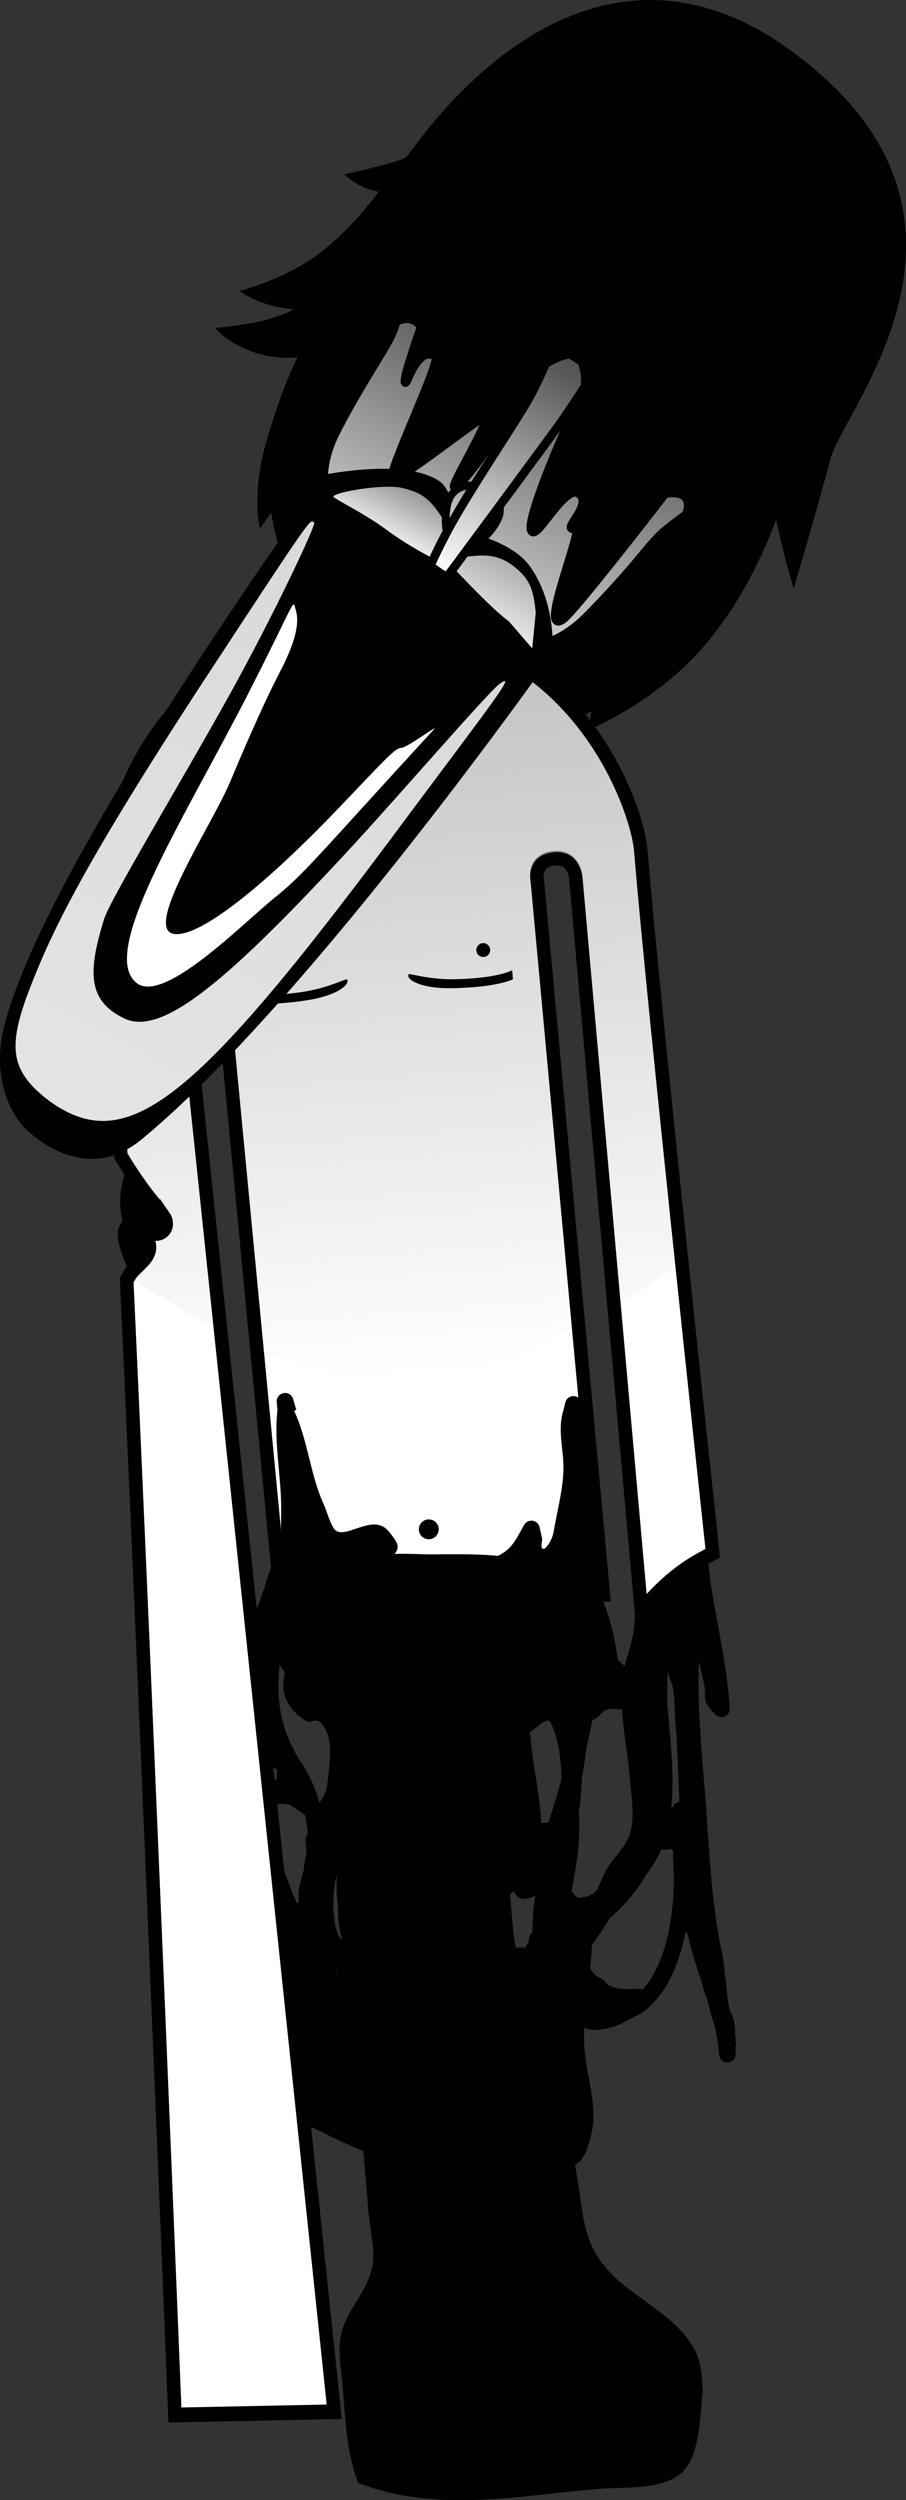 <svg version="1.1" xmlns="http://www.w3.org/2000/svg" xmlns:xlink="http://www.w3.org/1999/xlink" width="135.188" height="372.978" viewBox="0,0,135.188,372.978"><rect x="0" y="0" width="135.188" height="372.978" fill="#333333" stroke="none"/><defs><linearGradient x1="234.4" y1="85.647" x2="243.755" y2="197.593" gradientUnits="userSpaceOnUse" id="color-1"><stop offset="0" stop-color="#bfbfbf"/><stop offset="1" stop-color="#bfbfbf" stop-opacity="0"/></linearGradient><linearGradient x1="281.412" y1="24.343" x2="244.693" y2="94.961" gradientUnits="userSpaceOnUse" id="color-2"><stop offset="0" stop-color="#000000"/><stop offset="1" stop-color="#ffffff"/></linearGradient><linearGradient x1="242.316" y1="77.111" x2="198.464" y2="161.447" gradientUnits="userSpaceOnUse" id="color-3"><stop offset="0" stop-color="#d9d9d9"/><stop offset="1" stop-color="#e4e4e4"/></linearGradient><linearGradient x1="244.65" y1="65.943" x2="241.147" y2="72.679" gradientUnits="userSpaceOnUse" id="color-4"><stop offset="0" stop-color="#999999"/><stop offset="1" stop-color="#eaeaea"/></linearGradient><linearGradient x1="257.427" y1="75.892" x2="252.933" y2="84.535" gradientUnits="userSpaceOnUse" id="color-5"><stop offset="0" stop-color="#afafaf"/><stop offset="1" stop-color="#eaeaea"/></linearGradient><linearGradient x1="254.293" y1="65.257" x2="250.052" y2="73.412" gradientUnits="userSpaceOnUse" id="color-6"><stop offset="0" stop-color="#999999"/><stop offset="1" stop-color="#e6e6e6"/></linearGradient><linearGradient x1="265.943" y1="47.581" x2="249.67" y2="78.876" gradientUnits="userSpaceOnUse" id="color-7"><stop offset="0" stop-color="#585858"/><stop offset="1" stop-color="#ffffff"/></linearGradient></defs><g transform="translate(-182.113,7.727)"><g data-paper-data="{&quot;isPaintingLayer&quot;:true}" fill-rule="nonzero" stroke-linejoin="miter" stroke-miterlimit="10" stroke-dasharray="" stroke-dashoffset="0" style="mix-blend-mode: normal"><path d="M203.022,163.586c0.34,-0.024 0.62,0.088 0.62,0.088l0.648,0.289c4.376,3.059 7.048,8.483 4.199,13.574c-0.974,1.741 -2.859,2.825 -4.507,4.029l-0.312,0.564c-0.193,0.362 -0.56,0.622 -0.999,0.658c-0.56,0.047 -1.065,-0.284 -1.264,-0.779l-0.487,-1.136c-0.571,-1.346 -1.317,-3.239 -1.244,-4.719c0.064,-1.287 0.834,-1.165 0.595,-2.334c-0.69,-3.373 0.258,-6.208 1.547,-9.433c0,0 0.35,-0.877 1.204,-0.802z" fill="#000000" stroke="none" stroke-width="0.5" stroke-linecap="butt"/><path d="M233.469,18.292c0,0 8.67,-1.906 9.302,-2.627c1.659,-1.891 24.32,-36.961 54.867,-17.561c37.235,24.714 10.539,54.772 8.441,62.49c-2.876,10.583 -5.534,19.492 -5.534,19.492c0,0 -1.024,-3.468 -1.444,-5.211c-0.392,-1.626 -1.209,-5.063 -1.209,-5.063c0,0 -3.76,11.265 -11.522,19.741c-7.056,7.806 -16.484,11.629 -16.484,11.629l0.48,-2.815c0,0 -2.178,1.432 -3.804,1.822c-1.626,0.39 -4.599,0.704 -4.599,0.704l2.18,-3.452c0,0 -12.509,6.069 -26.629,-3.963c-13.244,-9.569 -14.925,-24.721 -14.925,-24.721l-1.712,2.37c0,0 -1.196,-5.251 0.831,-12.447c2.415,-8.576 4.792,-13.089 4.792,-13.089c0,0 -3.078,0.404 -6.387,-0.727c-4.146,-1.417 -5.918,-3.66 -5.918,-3.66c0,0 4.619,-0.428 7.493,-1.181c2.559,-0.67 4.231,-1.584 4.231,-1.584c0,0 -2.392,-0.211 -4.463,-0.938c-2.161,-0.759 -3.635,-1.82 -3.635,-1.82c0,0 7.155,-1.775 12.398,-5.954c4.95,-3.946 8.396,-8.853 8.396,-8.853c0,0 -1.522,-0.172 -3.221,-1.177c-1.077,-0.637 -1.924,-1.406 -1.924,-1.406z" fill="#000000" stroke="none" stroke-width="1.5" stroke-linecap="butt"/><path d="M290.758,299.943c-1.246,0.104 -1.35,-1.142 -1.35,-1.142l-0.017,-0.199c-0.127,-1.52 -0.384,-2.981 -0.719,-4.406c-0.547,-1.368 -0.819,-3.2 -1.29,-4.313c-0.242,-0.573 -0.378,-1.105 -0.469,-1.624c-0.82,-2.477 -1.66,-4.954 -2.221,-7.573c0,0 -0.008,-0.039 -0.015,-0.105c-0.095,0.004 -0.189,-0.002 -0.279,-0.018c-0.88,4.438 -2.607,8.66 -5.598,11.291c-1.163,1.023 -2.601,1.502 -3.903,2.294c-2.22,0.947 -4.081,1.241 -5.609,0.631c-0.025,0.653 -0.035,1.31 -0.025,1.97c0.072,4.551 2.132,9.402 1.098,13.874c-0.417,1.717 -0.694,2.704 -1.728,4.189l-0.358,0.063l0.053,0.123l-0.41,0.176c0.115,0.757 0.234,1.508 0.365,2.252c0.727,4.134 0.751,8.184 3.185,11.797c3.753,5.571 11.138,7.689 14.282,13.562c1.089,2.034 1.041,3.989 1.225,6.186c-0.36,3.268 -0.413,9.198 -2.748,11.791c-2.801,3.111 -8.834,2.477 -12.579,2.79c-12.166,1.017 -24.486,3.68 -36.122,-0.896c-1.756,-4.762 -1.869,-9.425 -2.29,-14.458c-0.23,-2.748 -0.896,-5.849 0.006,-8.551c1.143,-3.423 4.079,-6.052 4.522,-9.863c0.26,-2.236 -0.486,-5.269 -0.672,-7.497c-0.254,-3.038 -0.51,-6.075 -0.764,-9.113c-2.487,-0.975 -4.851,-2.188 -7.293,-3.364c-3.636,-1.752 -8.026,-2.866 -10.025,-6.841c-1.205,-2.398 -1.154,-5.397 -1.372,-8.004c-0.798,-9.543 0.011,-19.146 -0.787,-28.634c-0.156,-1.859 -0.796,-4.232 -0.037,-6.013c0.321,-0.752 0.391,-1.981 1.192,-2.142c0.874,-0.176 1.497,0.967 2.246,1.451c0.086,0.193 0.17,0.386 0.253,0.58c0.063,-0.142 0.151,-0.27 0.26,-0.379l0.511,-0.518c0.044,-0.712 0.777,-1.026 0.777,-1.026c0.333,-0.143 0.918,-0.368 1.399,-0.634c-0.016,-0.034 -0.032,-0.067 -0.046,-0.1l0.04,-1.269c-0.023,-0.031 -0.046,-0.062 -0.068,-0.092l-0.683,-0.263c0,0 -1.161,-0.464 -0.697,-1.625c0.01,-0.024 0.019,-0.047 0.029,-0.069c-0.678,-1.076 -1.25,-2.186 -1.619,-3.364c-0.059,-0.19 -0.444,-4.911 -0.474,-5.266c-0.322,-3.852 -0.431,-7.371 0.132,-10.896c0.005,-1.36 0.289,-2.495 0.787,-3.479c0.225,-0.761 0.487,-1.526 0.792,-2.301c0.4,-1.632 1.052,-3.198 1.732,-4.735c0.446,-1.007 0.294,-2.486 1.23,-3.065c0.824,-0.509 1.89,0.448 2.854,0.539c0.207,0.02 0.42,0.002 0.634,-0.029c-0.053,-1.322 -0.14,-2.639 -0.249,-3.943c-0.121,-1.45 -0.146,-3.193 -0.337,-4.895c0.39,-0.478 0.335,-1.126 0.335,-1.126c-0.498,-5.96 -0.318,-13.042 -2.577,-18.633c1.555,-0.79 3.382,-1.215 5.018,-1.611c8.81,-2.132 18.453,-2.101 27.49,-2.816c1.216,0.19 2.566,-0.017 3.647,0.571c4.052,2.204 3.803,7.339 4.116,11.218c0.762,0.828 0.623,2.039 0.623,2.039c-0.489,3.998 -2.447,7.432 -3.086,11.409c-0.083,0.516 -0.16,1.034 -0.234,1.553c3.838,0.589 4.521,3.995 5.815,7.759v0c0.756,2.201 1.307,4.465 1.726,6.762c1.062,-0.364 1.52,0.703 1.52,0.703c1.231,2.901 1.973,6.088 2.388,9.252c0.324,0.281 0.677,0.601 1.028,0.951c0.499,-1.949 1.254,-3.891 1.404,-5.846c0.343,-4.465 0.66,-7.929 3.827,-11.313c1.414,-0.187 2.819,-0.325 4.235,-0.448c0.043,-0.369 0.244,-1.025 1.133,-1.099c1.246,-0.104 1.35,1.142 1.35,1.142c0.009,0.117 0.017,0.234 0.024,0.351c0.375,0.34 0.419,0.868 0.419,0.868c0.578,7.052 2.569,13.926 3.161,21.01l0.133,1.594c0.057,0.688 -0.454,1.292 -1.142,1.35c-0.398,0.033 -0.767,-0.124 -1.02,-0.395l-0.873,-0.922l0.058,-0.055c-0.104,-0.09 -0.202,-0.187 -0.291,-0.294c-0.657,-0.784 -0.303,-2.024 -0.514,-3.024c-0.253,-1.201 -0.519,-2.409 -0.837,-3.603c-0.203,6.194 0.334,12.586 0.849,18.745c0.672,8.046 0.865,16.323 2.508,24.2c0.607,2.912 0.691,5.844 1.162,8.733c0.542,1.217 0.965,2.449 0.884,3.663c-0.003,0.052 -0.008,0.103 -0.014,0.154l0.036,-0.003l0.125,1.495c0.019,0.227 -0.024,0.446 -0.115,0.638c0.022,0.207 0.042,0.414 0.059,0.623l0.017,0.199c0,0 0.104,1.246 -1.142,1.35zM273.182,247.221c-0.261,0.036 -0.531,0.105 -0.805,0.198c-0.09,0.07 -0.177,0.143 -0.258,0.221l-0.923,0.874c-0.177,0.17 -0.404,0.289 -0.66,0.332c-0.306,1.472 -0.629,2.945 -0.969,4.407c-0.142,1.415 -0.368,2.837 -0.63,4.262c-0.067,1.713 -0.189,3.42 -0.464,5.106c0.316,3.989 -0.322,7.874 -1.072,11.763l0.39,0.491l-0.028,0.022c0.218,0.17 0.434,0.345 0.642,0.522c0.846,-0.063 1.781,-0.33 2.19,-0.648c0.184,-0.143 0.364,-0.287 0.542,-0.432c0.477,-0.978 0.87,-1.987 1.287,-2.826c0.913,-1.836 2.727,-3.275 3.519,-5.203c1.05,-2.556 0.35,-6.29 0.124,-8.992c-0.265,-3.169 -0.915,-6.652 -1.151,-10.005c-0.58,-0.043 -1.172,-0.167 -1.735,-0.09zM230.223,260.504c0.225,-0.4 0.419,-0.813 0.59,-1.236c0.375,-2.251 0.594,-4.519 0.509,-6.79c-0.035,-0.237 -0.072,-0.47 -0.11,-0.698c-0.006,-0.037 -0.012,-0.074 -0.017,-0.112c-0.332,-1.203 -0.836,-2.26 -1.622,-2.642c-0.17,-0.083 -0.369,-0.078 -0.572,-0.057c-0.412,0.145 -0.816,0.271 -1.16,0.072c-1.338,-0.774 -2.536,-2.003 -3.117,-3.435c-0.445,-1.096 -0.401,-2.407 -0.117,-3.789c-0.214,-0.35 -0.501,-0.756 -0.782,-1.189c-0.002,0.02 -0.004,0.04 -0.006,0.06c-0.583,5.644 0.35,10.324 3.529,14.944c1.163,1.908 1.902,3.65 2.395,5.477c0.016,0.028 0.031,0.056 0.047,0.084zM260.648,273.523c0.006,-0.005 0.013,-0.01 0.019,-0.015c-0.005,-0.011 -0.009,-0.021 -0.014,-0.032l-0.001,-0.002c-0.034,0.054 -0.048,0.081 -0.005,0.049zM258.776,274.377c-0.185,0.181 -0.373,0.35 -0.548,0.498c0.123,1.491 0.241,2.983 0.363,4.473c0.095,1.161 0.262,2.317 0.483,3.468c0.447,-0.011 0.897,0.003 1.358,0.046c0.225,-0.338 0.436,-0.679 0.639,-1.024c-0.014,-0.06 -0.024,-0.122 -0.03,-0.186h-0c-0.037,-0.44 0.159,-0.847 0.486,-1.097c0.045,-1.818 0.149,-3.63 0.465,-5.465c-1.507,0.695 -2.645,0.744 -3.216,-0.713zM233.135,281.509c-0.461,-1.665 -0.642,-3.322 -0.593,-5.013c-0.232,-1.456 -0.253,-2.968 -0.155,-4.495c-0.049,0.156 -0.096,0.319 -0.142,0.488c-0.492,1.821 -0.778,7.039 0.726,9.048zM226.466,276.159c0.108,-0.035 0.191,-0.104 0.256,-0.196c-0.028,-0.082 -0.047,-0.157 -0.053,-0.217c-0.134,-1.41 0.334,-2.978 0.724,-4.32c0.009,-0.03 0.018,-0.062 0.028,-0.094c0.08,-0.871 0.218,-1.742 0.427,-2.612c-0.014,-0.166 -0.14,-1.676 -0.154,-1.842c0,0 -0.051,-0.612 0.347,-1.014c-0.101,-0.993 -0.224,-1.909 -0.396,-2.787c-0.811,-0.61 -1.807,-1.224 -2.289,-1.561c-0.665,-0.123 -1.351,-0.157 -2.025,-0.104l-1.212,0.458c-0.114,0.046 -0.236,0.076 -0.365,0.087c-0.199,0.017 -0.391,-0.014 -0.565,-0.083c1.835,4.676 3.134,9.57 5.144,14.151c0.044,0.044 0.088,0.089 0.132,0.134zM282.344,268.133l-1.061,0.089v0c-0.178,0.015 -0.35,-0.008 -0.509,-0.063c-0.567,1.351 -1.307,2.627 -2.263,3.797c-1.27,2.3 -3.18,4.595 -5.422,6.47c-0.794,1.39 -1.699,2.7 -2.64,3.994c-0.058,1.186 -0.165,2.362 -0.29,3.534c0.29,0.4 0.582,0.759 0.882,1.076c0.646,0.303 1.432,0.741 1.695,1.316c1.124,0.585 2.438,0.771 4.147,0.617l0.086,0.042l0.002,-0.04l1.099,0.064c4.209,-4.871 4.947,-13.855 4.454,-19.758c0,0 -0.02,-0.235 0.06,-0.509c-0.058,-0.29 -0.136,-0.516 -0.241,-0.63zM282.702,261.739l-0.132,-0.216l0.928,-0.565c-0.207,-4.229 -0.307,-8.439 -0.666,-12.736c-0.112,-1.336 -0.005,-2.991 -0.342,-4.286c-0.166,-0.638 -0.497,-1.412 -0.783,-2.205c0.014,1.862 -0.115,3.659 0.045,5.578c0.38,4.551 1.036,9.77 0.522,14.646c0.138,-0.077 0.281,-0.149 0.426,-0.215zM232.336,286.521c0.006,-0.176 0.013,-0.351 0.022,-0.526l-0.099,0.036c0.024,0.164 0.05,0.327 0.077,0.49zM263.884,264.157c0,0 0.025,-0.002 0.069,-0.002c0.472,-1.507 0.967,-2.979 1.36,-4.367v0c0.195,-0.688 0.386,-1.384 0.574,-2.086c-0.03,-2.948 -0.422,-5.762 -1.434,-8.049c-0.066,-0.165 -0.138,-0.321 -0.216,-0.469c-0.107,-0.085 -0.202,-0.186 -0.289,-0.3c-0.052,0.023 -0.105,0.047 -0.16,0.072l-0.723,0.274c-0.086,0.068 -0.171,0.136 -0.257,0.204c-0.175,0.139 -0.88,0.707 -1.594,1.264c0.023,0.277 0.046,0.553 0.069,0.83c0.359,4.297 1.388,8.423 1.574,12.725c0.341,-0.034 0.683,-0.067 1.026,-0.096zM260.296,287.201c-0.042,0.022 -0.085,0.044 -0.128,0.067c0.008,0.027 0.016,0.053 0.023,0.08c0.035,-0.049 0.07,-0.098 0.104,-0.147zM225.763,229.709c0.588,-0.468 1.308,-0.736 1.928,-0.554c0.029,-0.009 0.057,-0.018 0.084,-0.027l0.176,-0.107c0.027,-0.296 0.051,-0.592 0.072,-0.889c-0.86,0.512 -1.75,0.996 -2.574,1.559c0.106,0.004 0.21,0.01 0.313,0.018zM227.004,225.827l1.135,-0.193c0.013,-0.589 0.017,-1.178 0.013,-1.766c-0.319,0.122 -0.657,0.338 -0.972,0.282c-0.527,-0.095 -0.928,-1.113 -1.379,-0.825c-0.495,0.316 0.084,1.197 -0.086,1.759c-0.209,0.696 -0.491,1.369 -0.772,2.042c0.653,-0.436 1.345,-0.862 2.061,-1.299zM261.146,290.396c0.004,-0.054 0.007,-0.108 0.011,-0.162c-0.016,0.017 -0.032,0.034 -0.048,0.051c0.012,0.037 0.025,0.074 0.037,0.112zM277.603,268.5c0.022,0.005 0.044,0.011 0.067,0.018c0.047,-0.114 0.091,-0.229 0.134,-0.345c-0.065,0.111 -0.132,0.22 -0.201,0.328zM266.732,246.286c-0.025,0.004 -0.051,0.008 -0.075,0.011c0.018,0.003 0.035,0.007 0.053,0.011c0.007,-0.007 0.015,-0.015 0.022,-0.022z" fill="#000000" stroke="none" stroke-width="0.5" stroke-linecap="butt"/><path d="M208.207,352.448c0,0 -4.064,-101.479 -7.198,-169.306l0.594,-0.998c0.908,-1.223 2.535,-2.119 2.781,-3.621c0.137,-0.835 -0.338,-1.884 -1.036,-2.967l1.535,0.534c0.201,0.075 0.421,0.108 0.649,0.089c0.826,-0.069 1.439,-0.794 1.37,-1.62c-0.023,-0.279 -0.122,-0.534 -0.274,-0.747l-0.899,-1.307l-0.022,0.015l-0.022,-0.077c-1.957,-2.299 -3.879,-5.028 -5.552,-7.872c-0.926,-19.134 -1.709,-33.532 -2.187,-38.829c-0.733,-8.12 5.097,-37.315 36.988,-40.141c31.479,-2.789 42.174,26.065 42.783,33.45c1.275,15.573 5.587,56.918 10.737,104.84c-1.329,0.719 -2.662,1.43 -3.896,2.28c-2.525,1.741 -4.824,3.949 -6.749,6.365l-9.79,-109.424c0,0 -0.183,-3.095 -3.069,-2.909c-3.428,0.221 -2.676,3.35 -2.676,3.35l9.857,106.45c-3.732,-0.061 -6.16,-2.485 -9.912,-3.549c-5.242,-1.486 -10.226,-1.324 -15.576,-1.297c-3.327,0.017 -6.675,-0.509 -9.811,0.836c-4.281,0.333 -8.799,2.192 -12.899,3.958l-9.829,-102.664c0,0 0.035,-2.932 -3.12,-2.684c-3.101,0.244 -2.564,3.133 -2.564,3.133l23.556,224.229z" fill="#ffffff" stroke="#000000" stroke-width="2" stroke-linecap="butt"/><path d="M197.945,125.743c-0.733,-8.12 5.097,-37.315 36.988,-40.141c31.479,-2.789 42.174,26.065 42.783,33.45c0.869,10.612 3.148,33.189 6.141,61.66c-3.322,2.223 -6.666,4.429 -10.108,6.443l-5.73,-64.042c0,0 -0.183,-3.095 -3.069,-2.909c-3.428,0.221 -2.676,3.35 -2.676,3.35l6.157,66.49c-1.099,0.547 -2.212,1.068 -3.34,1.557c-2.545,1.354 -5.121,3.008 -7.825,4.031c-2.022,0.764 -4.543,0.864 -6.675,1.169c-6.362,0.91 -13.169,1.597 -19.504,0.047c-3.636,-0.89 -7.098,-2.143 -10.64,-3.312l-6.342,-66.248c0,0 0.035,-2.932 -3.12,-2.684c-3.101,0.244 -2.564,3.133 -2.564,3.133l6.657,63.365c-4.431,-2.723 -8.951,-5.307 -13.285,-8.119c-0.166,-0.108 -0.331,-0.218 -0.494,-0.33l0.304,-0.511c0.908,-1.223 2.535,-2.119 2.781,-3.621c0.137,-0.835 -0.338,-1.884 -1.036,-2.967l1.535,0.534c0.201,0.075 0.421,0.108 0.649,0.089c0.826,-0.069 1.439,-0.794 1.37,-1.62c-0.023,-0.279 -0.122,-0.534 -0.274,-0.747l-0.899,-1.307l-0.022,0.015l-0.022,-0.077c-1.957,-2.299 -3.879,-5.028 -5.552,-7.872c-0.926,-19.134 -1.709,-33.532 -2.187,-38.829z" fill="url(#color-1)" stroke="none" stroke-width="0" stroke-linecap="butt"/><path d="M208.223,352.647c0,0 -4.064,-101.479 -7.198,-169.306l0.594,-0.998c0.908,-1.223 2.535,-2.119 2.781,-3.621c0.137,-0.835 -0.338,-1.884 -1.036,-2.967l1.535,0.534c0.201,0.075 0.421,0.108 0.649,0.089c0.826,-0.069 1.439,-0.794 1.37,-1.62c-0.023,-0.279 -0.122,-0.534 -0.274,-0.747l-0.899,-1.307l-0.022,0.015l-0.022,-0.077c-1.957,-2.299 -3.879,-5.028 -5.552,-7.872c-0.926,-19.134 -1.709,-33.532 -2.187,-38.829c-0.733,-8.12 5.097,-37.315 36.988,-40.141c31.479,-2.789 42.174,26.065 42.783,33.45c1.275,15.573 5.587,56.918 10.737,104.84c-1.329,0.719 -2.662,1.43 -3.896,2.28c-2.525,1.741 -4.824,3.949 -6.749,6.365l-9.79,-109.424c0,0 -0.183,-3.095 -3.069,-2.909c-3.428,0.221 -2.676,3.35 -2.676,3.35l9.857,106.45c-3.732,-0.061 -6.16,-2.485 -9.912,-3.549c-5.242,-1.486 -10.226,-1.324 -15.576,-1.297c-3.327,0.017 -6.675,-0.509 -9.811,0.836c-4.281,0.333 -8.799,2.192 -12.899,3.958l-9.829,-102.664c0,0 0.035,-2.932 -3.12,-2.684c-3.101,0.244 -2.564,3.133 -2.564,3.133l23.556,224.229z" fill="none" stroke="#000000" stroke-width="2" stroke-linecap="butt"/><path d="M254.305,135.036c-0.569,0.048 -1.069,-0.375 -1.117,-0.944c-0.048,-0.569 0.375,-1.069 0.944,-1.117c0.569,-0.048 1.069,0.375 1.117,0.944c0.048,0.569 -0.375,1.069 -0.944,1.117z" fill="#000000" stroke="none" stroke-width="1.5" stroke-linecap="butt"/><path d="M249.416,139.695c-4.474,0.058 -6.679,-1.242 -6.363,-2.057c0.097,-0.251 2.925,0.823 7.055,0.72c6.418,-0.16 8.428,-1.338 8.428,-1.338l0.112,1.341c0,0 -2.318,1.244 -9.232,1.334z" fill="#000000" stroke="#000000" stroke-width="0" stroke-linecap="butt"/><path d="M221.208,135.225c0,-0.571 0.463,-1.034 1.034,-1.034c0.571,0 1.034,0.463 1.034,1.034c0,0.571 -0.463,1.034 -1.034,1.034c-0.571,0 -1.034,-0.463 -1.034,-1.034z" fill="#000000" stroke="none" stroke-width="1.5" stroke-linecap="butt"/><path d="M227.972,141.487c-6.833,1.059 -9.325,0.216 -9.325,0.216l-0.112,-1.341c0,0 2.178,0.828 8.533,-0.079c4.09,-0.584 6.7,-2.112 6.838,-1.881c0.447,0.752 -1.512,2.4 -5.934,3.085z" fill="#000000" stroke="#000000" stroke-width="0" stroke-linecap="butt"/><path d="M246.213,221.899c-0.816,0.068 -1.533,-0.538 -1.601,-1.354c-0.068,-0.816 0.538,-1.533 1.354,-1.601c0.816,-0.068 1.533,0.538 1.601,1.354c0.068,0.816 -0.538,1.533 -1.354,1.601z" data-paper-data="{&quot;index&quot;:null}" fill="#000000" stroke="none" stroke-width="1.5" stroke-linecap="butt"/><path d="M243.485,33.383c3.62,-6.358 9.915,-14.003 9.915,-14.003c0,0 2.845,1.882 13.277,5.216c8.015,2.561 22.328,3.695 22.328,3.695c0,0 -3.475,1.272 -5.325,1.775c-1.966,0.534 -5.867,1.531 -5.867,1.531c0,0 7.421,3.024 14.797,4.332c9.075,1.889 12.164,0.944 13.294,3.476c1.334,2.989 -12.172,19.757 -15.553,24.18c-3.534,4.453 -7.433,6.436 -9.64,8.588c-2.208,2.152 -3.787,4.846 -10.836,12.03c-4.4,4.483 -8.457,5.045 -16.525,6.499c-8.068,1.454 -12.688,2.568 -16.003,0.4c-3.19,-2.086 -4.527,-9.239 -5.695,-16.418c-1.244,-7.644 -2.579,-11.999 0.468,-17.983c2.745,-5.389 4.924,-8.633 7.638,-13.245c1.983,-3.371 1.75,-6.602 3.727,-10.074z" fill="url(#color-2)" stroke="#000000" stroke-width="1.5" stroke-linecap="butt"/><g stroke="none" stroke-linecap="butt"><path d="M264.563,89.556c0,0 -0.582,0.823 -1.63,2.092l-0.774,-0.059c-5.54,-1.854 -10.429,-4.271 -15.569,-6.942c-5.299,-2.873 -8.996,-7.424 -13.495,-11.259c-0.191,-0.163 -1.428,-1.434 -1.573,-1.77c-0.339,-0.783 0.015,-2.061 -0.756,-2.441c-0.848,-0.418 -3.017,0.356 -4.919,1.19c2.283,-4.277 4.646,-7.273 4.646,-7.273c0,0 12.559,-2.624 17.474,1.184c1.221,0.946 3.613,7.384 3.613,7.384c0,0 6.841,1.182 9.647,5.154c3.932,5.567 3.335,12.741 3.335,12.741z" fill="#000000" stroke-width="0"/><path d="M203.255,162.239c-6.786,5.593 -13.322,1.929 -16.697,-0.984c-3.232,-2.791 -5.656,-8.683 -3.801,-15.959c5.286,-20.74 34.827,-63.681 44.85,-77.862c7.395,-1.461 14.822,-3.527 19.287,-0.283c4.776,3.411 7.597,9.095 11.367,13.824c1.468,1.842 3.775,3.624 3.931,7.067c0.079,1.742 -0.05,3.518 0.059,5.086c-7.361,10.22 -37.667,51.533 -58.996,69.111z" fill="#000000" stroke-width="0"/><path d="M223.933,92.41c-3.001,5.795 -6.21,13.498 -7.438,16.397c-2.495,6.157 -13.487,22.53 -8.205,22.817c3.903,0.27 13.42,-7.32 24.727,-19.189c6.651,-6.965 8.065,-8.593 9.001,-8.603c0.817,0.003 5.769,-3.699 4.826,-2.726c-17.03,18.529 -19.339,21.586 -23.768,25.104c-4.776,3.85 -16.52,15.898 -20.575,12.712c-5.653,-4.424 6.436,-23.407 16.158,-42.216c8.213,-16.015 7.009,-15.205 7.649,-13.199c0.167,0.797 0.745,2.903 -2.376,8.904z" data-paper-data="{&quot;noHover&quot;:false,&quot;origItem&quot;:[&quot;Path&quot;,{&quot;applyMatrix&quot;:true,&quot;segments&quot;:[[[732.56655,396.53901],[0.21094,0.0533],[-0.59374,-0.1218]],[[732.94937,398.35841],[-0.9297,-1.72044],[1.07032,2.02494]],[[737.25405,400.83249],[-2.52342,-0.03046],[1.8125,0.02284]],[[739.87905,400.23109],[-0.57812,0.57094],[0.54688,-0.52526]],[[741.85561,396.66843],[-1.07812,2.41316],[0.07032,-0.12942]],[[741.51967,396.53901],[0.23438,-0.04566],[-0.26562,0.05328]],[[740.23061,398.23661],[0.47656,-0.92112],[-0.80468,1.56818]],[[738.20717,400.05601],[1.17188,-0.19792],[-1.57032,0.27406]],[[734.61343,399.45461],[0.54686,0.62424],[-0.24218,-0.29688]],[[733.56655,397.78747],[0.32814,0.62422],[-0.33594,-0.64706]]],&quot;closed&quot;:true,&quot;fillColor&quot;:[0,0,0]}]}" fill="#ffffff" stroke-width="0.5"/><path d="M218.434,92.118c-5.964,11.232 -19.792,34.06 -20.749,37.152c-2.527,8.07 -2.458,12.32 2.945,14.92c5.764,2.857 16.002,-6.116 34.523,-26.194c6.863,-7.491 19.731,-22.337 21.429,-23.642c2.857,-2.123 -0.749,2.414 -13.52,19.531c-31.795,42.935 -41.833,51.032 -53.524,42.685c-6.078,-4.631 -6.483,-8.165 -2.518,-18.016c3.236,-8.145 8.195,-18.269 25.847,-45.26c16.431,-25.055 15.464,-23.519 16.132,-23.041c0.271,0.194 -4.548,10.673 -10.565,21.866z" data-paper-data="{&quot;noHover&quot;:false,&quot;origItem&quot;:[&quot;Path&quot;,{&quot;applyMatrix&quot;:true,&quot;segments&quot;:[[[730.47281,395.74731],[0.11718,0],[-0.28906,0]],[[730.58999,398.43453],[-0.42968,-2.89276],[0.47656,3.11352]],[[732.08999,403.26849],[-0.74218,-0.82216],[0.88282,0.99724]],[[736.77749,404.59307],[-2.6875,-0.02284],[5.05468,0]],[[743.25405,398.35841],[-0.30468,5.1613],[0.14844,-2.063]],[[742.99623,396.47051],[0.38282,-0.32734],[-0.21876,0.19792]],[[741.80091,398.58679],[0.4297,-0.9744],[-1.1875,2.61872]],[[737.87903,401.67747],[2.23438,-0.09896],[-2.07812,0.09896]],[[733.47279,400.70307],[0.92968,0.77648],[-0.35938,-0.29688]],[[731.75405,397.96255],[0.59374,1.21802],[-0.57032,-1.218]]],&quot;closed&quot;:true,&quot;fillColor&quot;:[0,0,0]}]}" fill="url(#color-3)" stroke-width="0.5"/><path d="M242.056,65.053c2.883,0.663 4.082,1.57 5.731,4.002c1.171,1.736 4.576,6.902 3.466,8.395c-0.252,0.339 -6.764,-2.659 -11.331,-6.043c-3.871,-2.868 -8.269,-4.816 -8.067,-5.087c0.505,-0.678 7.389,-1.877 10.201,-1.267z" data-paper-data="{&quot;noHover&quot;:false,&quot;origItem&quot;:[&quot;Path&quot;,{&quot;applyMatrix&quot;:true,&quot;segments&quot;:[[[732.89469,393.12859],[0,0],[-0.92188,0.4263]],[[730.47281,395.02411],[0,-0.3045],[0,0.1218]],[[733.56657,395.24487],[-1.69532,0],[2,0]],[[736.66033,394.99365],[0,0.15226],[0,-0.6699]],[[735.20721,393.02961],[0.6953,0.25122],[-0.97656,-0.35018]],[[732.89471,393.12857],[0.95312,-0.4263],[0,0]]],&quot;closed&quot;:true,&quot;fillColor&quot;:[0,0,0]}]}" fill="url(#color-4)" stroke-width="0.5"/><path d="M262.054,83.689l-0.527,5.315l-3.513,-4.079c-2.318,-1.534 -9.309,-9.06 -10.123,-9.9c-1.302,-1.412 -0.672,0.657 0.955,0.564c4.353,-0.25 6.945,-1.45 10.423,1.575c1.902,1.646 2.456,3.099 2.785,6.526z" data-paper-data="{&quot;noHover&quot;:false,&quot;origItem&quot;:[&quot;Path&quot;,{&quot;applyMatrix&quot;:true,&quot;segments&quot;:[[[740.47281,393.10575],[0.88282,0.0685],[-1.61718,-0.12942]],[[738.32437,394.54451],[0,-1.24084],[0,0.57856]],[[739.11343,395.37427],[-0.66406,-0.1294],[0.40626,0.06852]],[[741.66031,395.44279],[-0.97656,0.05328],[0,0]],[743.44937,395.37427],[[742.49625,394.30091],[0,0],[-0.8125,-0.92112]]],&quot;closed&quot;:true,&quot;fillColor&quot;:[0,0,0]}]}" fill="url(#color-5)" stroke-width="0.5"/></g><path d="M249.368,73.021c-0.855,-0.581 -1.095,-4.685 -0.119,-6.565c0.873,-1.682 3.239,-2.428 5.283,-1.039c2.045,1.389 3.201,2.767 0.981,5.729c-1.884,2.514 -4.1,3.263 -6.145,1.875z" fill="url(#color-6)" stroke="#000000" stroke-width="1.15" stroke-linecap="butt"/><path d="M269.255,50.149c0,0 -2.145,3.342 -3.999,5.899c-3.671,5.064 -16.491,22.358 -16.491,22.358l-2.471,-1.668c0,0 1.68,-3.903 4.408,-8.49c3.692,-6.209 8.782,-13.731 10.398,-16.67c1.532,-2.786 2.469,-5.231 2.469,-5.231" fill="url(#color-7)" stroke="#000000" stroke-width="1.3" stroke-linecap="round"/><path d="M247.207,35.515c3.015,-4.408 9.38,-5.361 13.751,-2.22c4.371,3.141 4.854,9.022 1.839,13.43c-1.081,1.581 -9.085,15.161 -12.564,18.056c-2.003,1.667 6.632,-11.898 3.968,-10.295c-2.952,1.776 -12.37,9.409 -13.456,9.091c-0.978,-0.286 7.335,-17.49 6.434,-18.137c-3.16,-2.271 -5.056,6.601 -4.494,2.977c0.215,-1.389 3.686,-11.68 4.522,-12.902z" fill="#000000" stroke="#000000" stroke-width="1.4" stroke-linecap="butt"/><path d="M270.117,49.16c3.131,-4.345 9.031,-5.539 13.402,-2.498c4.371,3.041 5.219,8.924 2.253,13.39c-0.513,0.773 -17.47,22.842 -19.628,24.507c-3.819,2.948 3.354,-13.908 1.892,-13.524c-2.483,0.653 2.931,-3.518 0.421,-5.215c-2.193,-1.483 -6.622,7.734 -7.058,5.39c-0.476,-2.558 7.011,-19.681 8.717,-22.049z" fill="#000000" stroke="#000000" stroke-width="1.4" stroke-linecap="butt"/><path d="M244.708,24.974c3.854,-7.411 12.886,-10.347 20.175,-6.557c7.289,3.79 10.074,12.87 6.22,20.282c-3.854,7.411 -12.886,10.347 -20.175,6.557c-7.289,-3.79 -10.074,-12.87 -6.22,-20.282z" fill="#000000" stroke="#000000" stroke-width="1.4" stroke-linecap="butt"/><path d="M237.766,43.202c-1.109,-0.577 -0.532,-1.686 -0.532,-1.686l0.055,-0.092c-0.169,-0.01 -0.339,-0.056 -0.499,-0.139c-0.613,-0.318 -0.851,-1.073 -0.532,-1.686c0.043,-0.082 0.094,-0.158 0.151,-0.226l0.782,-0.974l0.026,0.021l0.024,-0.08c2.22,-2.119 4.527,-2.703 6.431,-1.928c1.341,-0.254 2.58,-0.422 3.229,-0.551l-0.039,-0.114c0,0 1.012,-0.734 1.746,0.278c0.734,1.012 -0.278,1.746 -0.278,1.746l-0.944,0.543c-0.409,0.081 -0.816,0.169 -1.221,0.262c0.436,0.663 0.807,1.454 1.097,2.368c0,0 0.188,0.596 -0.123,1.079c-0.091,0.238 -0.281,0.472 -0.643,0.646c-1.127,0.541 -1.668,-0.586 -1.668,-0.586c-1.207,-2.732 -3.42,-1.499 -5.209,0.069l-0.168,0.517c0,0 -0.577,1.109 -1.686,0.532z" fill="#000000" stroke="none" stroke-width="0.5" stroke-linecap="butt"/><path d="M261.393,41.116c0.577,-1.109 1.686,-0.532 1.686,-0.532l0.222,0.115c0.577,0.303 1.146,0.621 1.709,0.949c0.13,-0.056 0.261,-0.105 0.392,-0.147c-0.059,-0.176 -0.118,-0.36 -0.18,-0.554c-2.439,-12.264 11.695,-25.231 23.71,-21.012c6.412,3.32 12.181,7.751 17.197,12.955c3.061,3.176 5.227,7.47 3.068,11.667c-4.243,8.161 -11.673,14.064 -18.216,20.269c-0.683,0.648 -1.162,1.359 -1.667,2.079l0.294,0.153l-0.577,1.109c-0.318,0.613 -1.073,0.851 -1.686,0.532c-0.367,-0.191 -0.6,-0.539 -0.659,-0.919l-0.042,-0.252c-0.001,0.594 -0.113,1.283 -0.355,2.081c0,0 -0.386,1.189 -1.575,0.802c-1.189,-0.386 -0.802,-1.575 -0.802,-1.575c1.184,-3.312 -2.163,-2.306 -4.365,-1.938l0.077,0.107c0,0 -1.012,0.734 -1.746,-0.278c-0.734,-1.012 0.278,-1.746 0.278,-1.746l0.982,-0.55c0.924,-0.152 1.877,-0.256 2.781,-0.265c-0.047,-0.058 -0.094,-0.117 -0.141,-0.175c-0.126,-0.033 -0.255,-0.069 -0.388,-0.107c0,0 -1.152,-0.334 -0.872,-1.476c-2.212,-2.804 -4.38,-5.63 -6.915,-8.257c-0.995,-1.03 -1.714,-2.267 -2.586,-3.371c-0.19,0.317 -0.555,0.649 -1.24,0.54c-1.234,-0.196 -1.038,-1.431 -1.038,-1.431c0.202,-1.072 0.006,-2.195 -0.338,-3.263c-0.465,-0.279 -0.928,-0.563 -1.389,-0.848c-1.419,0.199 -3.202,1.277 -4.697,2.237l-0.002,0.004l0.179,0.144l-0.784,0.976c-0.363,0.47 -1.02,0.628 -1.566,0.344c-0.613,-0.318 -0.851,-1.073 -0.532,-1.686l0.692,-1.331c0.531,-0.993 1.41,-2.222 2.451,-3.229c-0.201,-0.109 -0.403,-0.216 -0.606,-0.32l-0.222,-0.115c0,0 -1.109,-0.577 -0.532,-1.686z" fill="#000000" stroke="none" stroke-width="0.5" stroke-linecap="butt"/><path d="M224.127,225.916c-0.167,-2.896 -0.071,-5.666 -0.06,-8.595c0.017,-4.858 -1.108,-9.806 -0.56,-14.653l-0.103,-1.236v0c-0.057,-0.688 0.454,-1.292 1.142,-1.35c0.612,-0.051 1.158,0.348 1.312,0.922l0.465,1.611l-0.315,0.091c-0.002,0.016 -0.004,0.031 -0.005,0.047c2.059,4.365 2.388,9.56 4.464,14.049c0.377,0.814 0.982,3.092 1.695,3.751c0.764,0.706 2.461,-0.047 3.164,-0.267c1.916,-0.599 3.572,-1.225 5.034,0.739c0.51,0.684 1.275,1.511 1.051,2.334c-0.262,0.963 -1.398,1.446 -2.23,1.998c-0.475,0.315 -1.079,0.371 -1.618,0.556c-1.839,0.154 -3.637,-0.377 -5.4,0.393c-1.961,0.857 -3.396,1.995 -5.563,2.498c-1.037,0.241 -2.201,1.162 -3.128,0.638c-0.741,-0.419 -0.162,-1.695 -0.243,-2.542z" fill="#000000" stroke="none" stroke-width="0.5" stroke-linecap="butt"/><path d="M253.527,225.57c0.387,-0.457 0.808,-0.51 1.141,-0.441c0.201,-0.153 0.39,-0.217 0.39,-0.217c2.436,-0.823 3.332,-1.653 4.556,-3.874l0.688,-1.245c0.193,-0.362 0.56,-0.622 0.999,-0.658c0.634,-0.053 1.198,0.378 1.327,0.984l0.312,1.361l-0.017,0.004c0.012,0.028 0.023,0.055 0.034,0.083c0.213,0.536 -0.288,1.298 0.098,1.727c0.231,0.257 0.666,-0.296 0.857,-0.584c0.773,-1.168 0.766,-1.742 1.034,-3.165c0.521,-2.766 1.306,-5.849 1.238,-8.672c-0.068,-2.822 -0.87,-5.444 -0.008,-8.18l0.283,-1.166c0.114,-0.522 0.557,-0.932 1.117,-0.979c0.688,-0.057 1.292,0.454 1.35,1.142l0.117,1.395l-0.379,0.032c0.373,1.745 0.306,3.371 0.635,5.478c0.778,4.983 2.021,9.684 2.439,14.737c0.264,3.192 0.577,6.151 -2.619,7.679c-2.992,0.25 -6.761,-0.6 -9.648,-1.486c-1.779,-0.546 -2.907,-1.627 -4.846,-1.715l-0.95,-0.476c0,0 -0.954,-0.807 -0.147,-1.762z" fill="#000000" stroke="none" stroke-width="0.5" stroke-linecap="butt"/></g></g></svg>